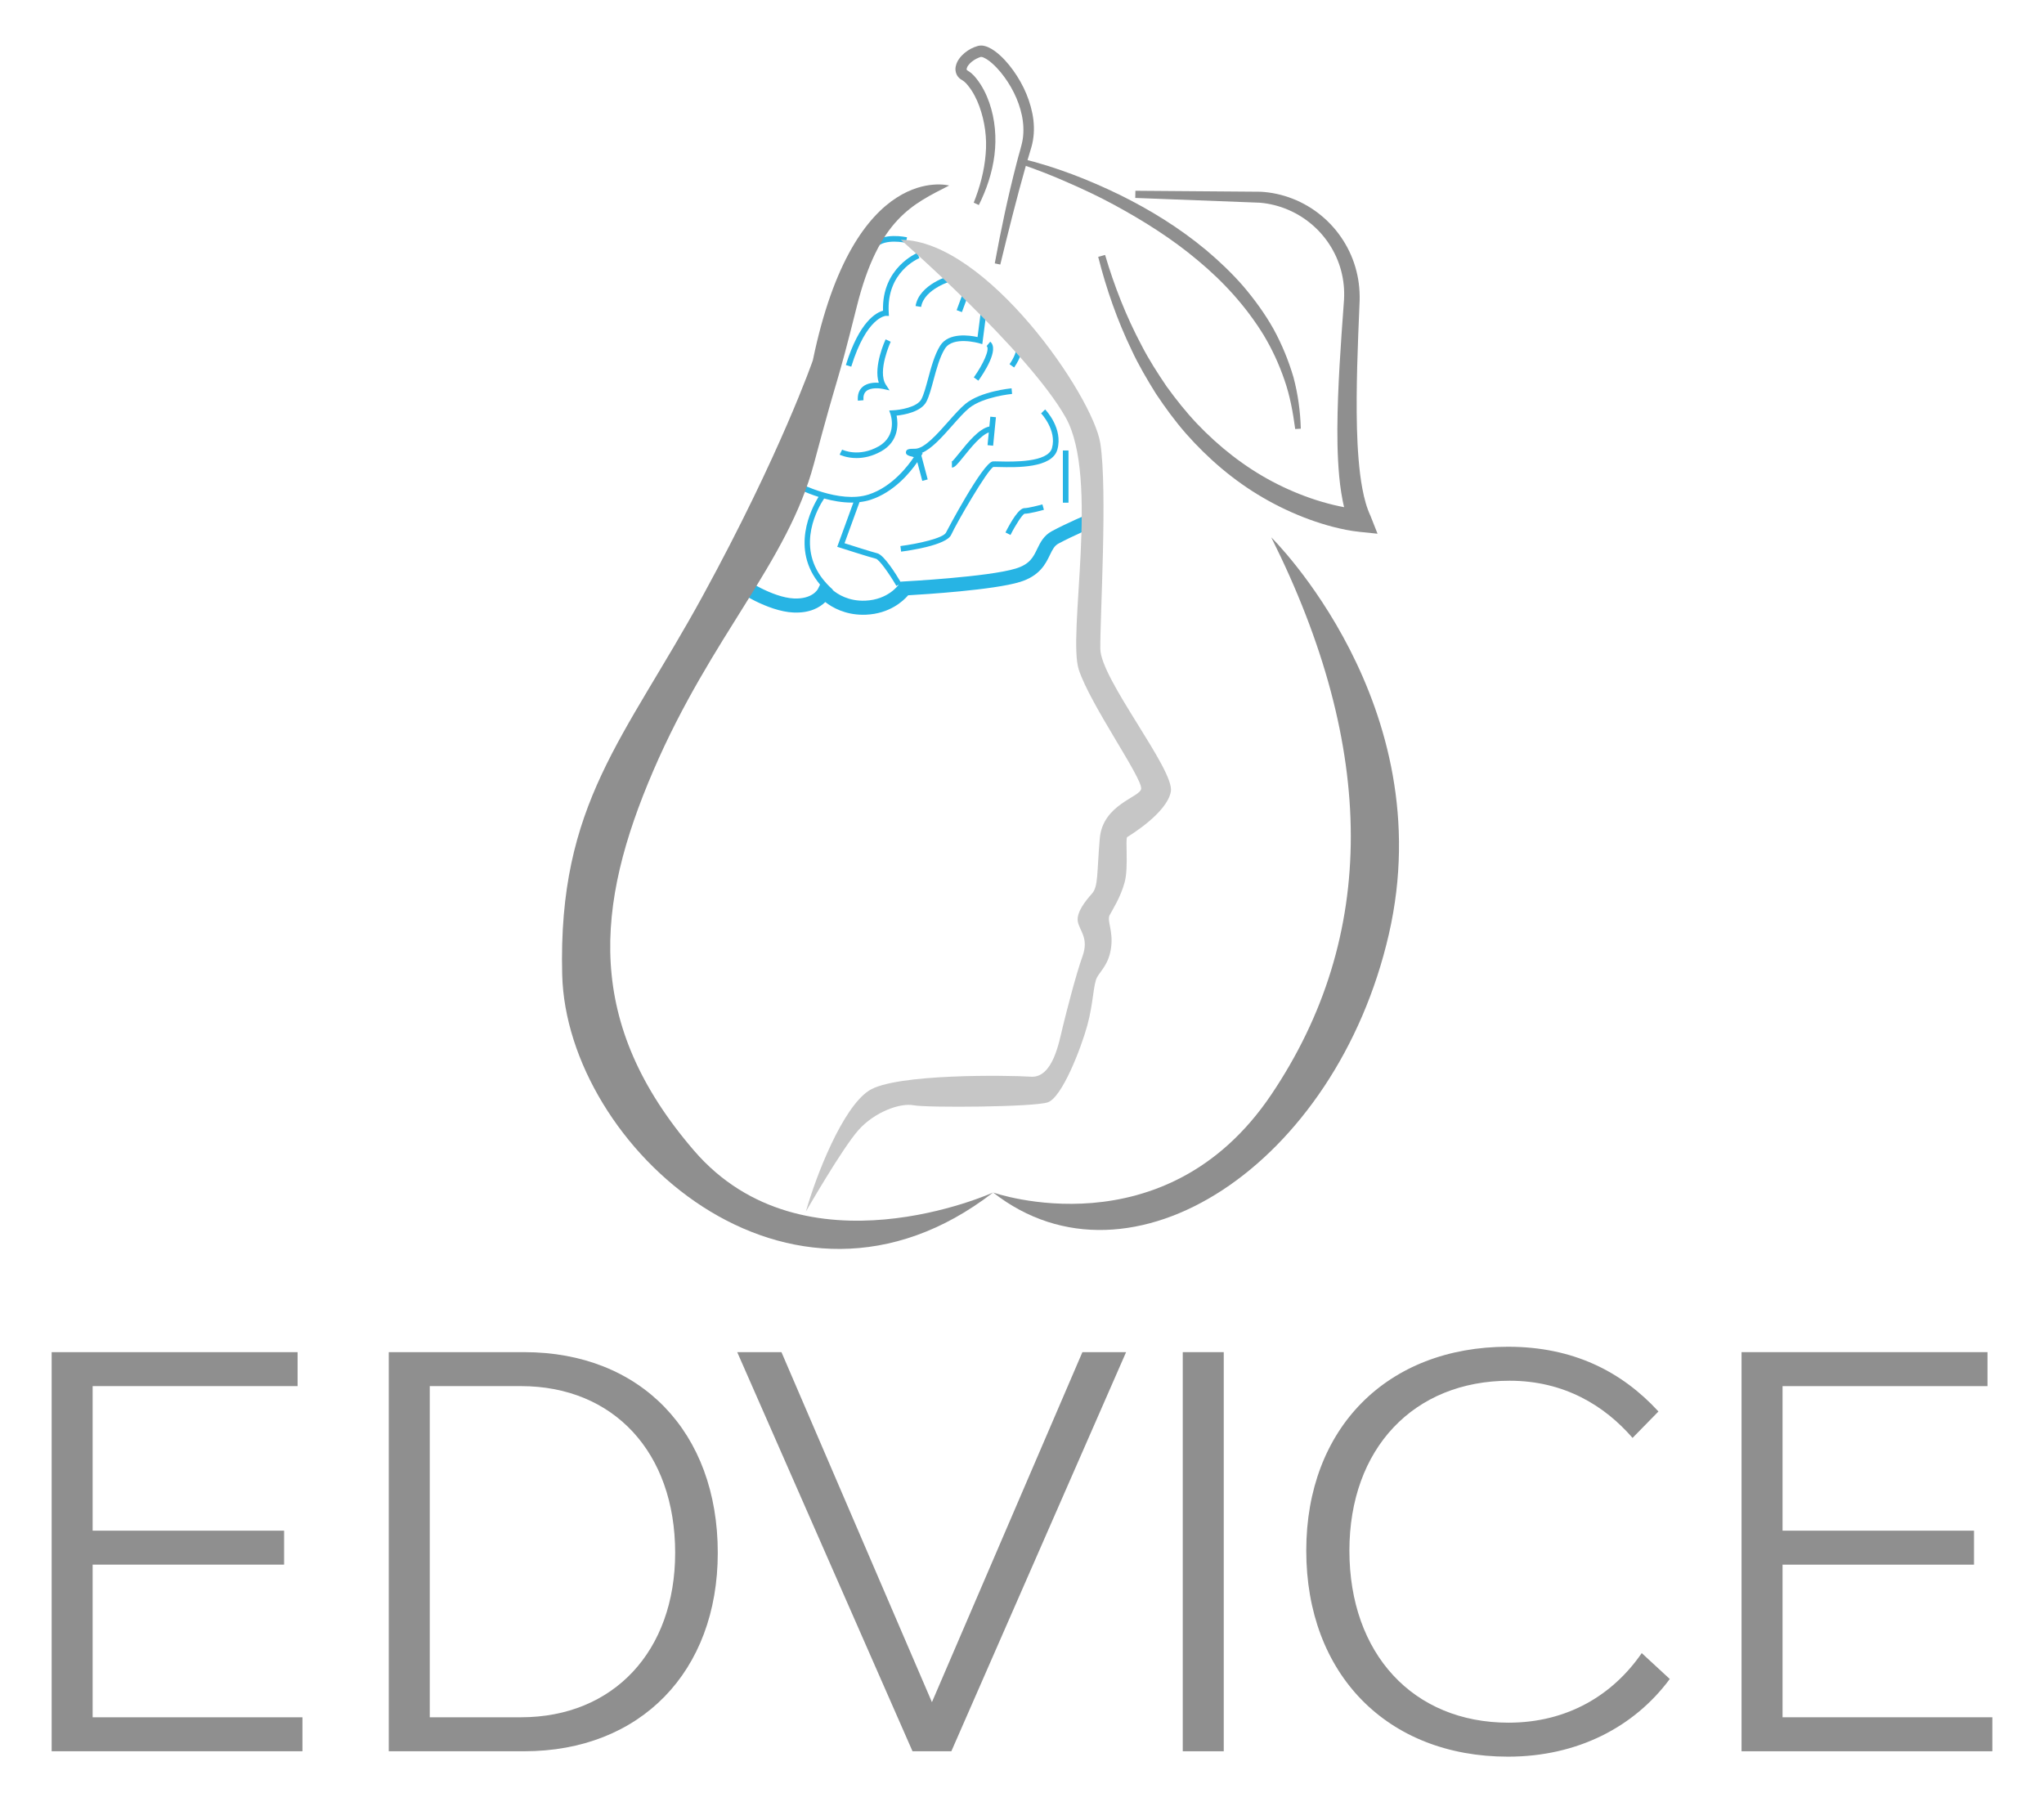 <?xml version="1.0" encoding="utf-8"?>
<!-- Generator: Adobe Illustrator 23.0.0, SVG Export Plug-In . SVG Version: 6.00 Build 0)  -->
<svg version="1.1" id="Layer_1" xmlns="http://www.w3.org/2000/svg" xmlns:xlink="http://www.w3.org/1999/xlink" x="0px" y="0px"
	 viewBox="0 0 1424.22 1255.73" style="enable-background:new 0 0 1424.22 1255.73;" xml:space="preserve">
<style type="text/css">
	.st0{fill:#27B4E4;}
	.st1{fill:#C6C6C6;}
	.st2{fill:#8F8F8F;}
</style>
<g>
	<g>
		<path class="st0" d="M758.65,358.01c-0.6,0.25-14.89,6.28-25.69,12.07c-5.77,3.09-8.15,8.04-10.26,12.4
			c-2.75,5.72-5.13,10.65-14.91,13.66c-19.11,5.88-77.13,8.95-77.71,8.98l-2.43,0.16l-0.14,0.21c-3.11-5.27-11.48-18.78-16.23-19.97
			c-3.65-0.91-17.65-5.35-22.83-7.01l10.44-28.65c2.57-0.29,5.1-0.78,7.54-1.56c16.68-5.36,28.01-19.45,32.73-26.31l3.46,13.07
			l3.78-1l-4.4-16.61l0.95-1.68l-0.77-0.15c6.93-2.8,14.33-11.16,21.52-19.28c4.2-4.74,8.16-9.22,11.53-11.96
			c9.75-7.95,29.77-9.89,29.97-9.91l-0.36-3.9c-0.87,0.08-21.4,2.07-32.08,10.77c-3.62,2.95-7.68,7.54-11.99,12.4
			c-7.86,8.88-16.77,18.94-23.21,18.94c-3.41,0-6.11,0-6.32,2.29c-0.15,1.58,0.73,2.48,5.5,3.56c-3.84,5.78-15.08,20.76-31.52,26.04
			c-20.41,6.56-48.76-8.14-49.04-8.29l-1.82,3.46c0.56,0.3,7.03,3.65,15.99,6.48c-5.03,8.12-19.71,36.37,1.06,61.14l-1.42,2.88
			c-0.15,0.3-3.78,7.32-16.79,6.76c-15.23-0.69-34.79-13.95-34.99-14.09l-5.53,8.08c0.89,0.61,22.04,14.97,40.08,15.79
			c11.66,0.54,18.53-3.63,22.28-7.29c4.87,3.79,13.75,8.86,26.36,8.86c0.64,0,1.29-0.01,1.95-0.04c16.42-0.67,25.9-9.44,29.45-13.53
			c11.1-0.63,59.59-3.66,77.87-9.28c13.86-4.27,17.9-12.65,20.85-18.76c1.98-4.12,3.25-6.52,6.06-8.02
			c10.4-5.57,24.72-11.62,24.87-11.68L758.65,358.01z M602.94,418.53c-11.75,0.5-19.43-4.59-22.8-7.47l0.17-0.19
			c-1.6-1.4-3.01-2.82-4.33-4.25l-2.34-2.72c-19.18-24-3.29-50.74,0.6-56.54c5.89,1.61,12.52,2.83,19.15,2.83
			c0.41,0,0.82-0.03,1.23-0.04L583.37,381l1.94,0.62c0.83,0.27,20.41,6.54,25.02,7.69c2.27,0.57,9.2,10.25,14.26,18.94l1.69-0.98
			C625.98,407.7,618.81,417.88,602.94,418.53z"/>
		<path class="st0" d="M617.26,220.09l2.14,0.06l-0.14-2.14c-1.8-28.42,20.42-37.77,21.37-38.15l-1.46-3.63
			c-0.25,0.1-24.83,10.33-23.9,40.27c-4.73,1.26-16.48,7.46-25.88,37.83l3.74,1.16C603.9,220.68,617.17,220.1,617.26,220.09z"/>
		<path class="st0" d="M641.83,213.85c2.06-12.75,21.75-18.28,21.95-18.34l-1.03-3.78c-0.91,0.25-22.32,6.25-24.79,21.49
			L641.83,213.85z"/>
		<path class="st0" d="M617.07,236.46c-0.38,0.83-8.53,18.6-4.75,30.22c-3.3-0.2-8.08,0.1-11.3,2.9c-2.52,2.2-3.62,5.43-3.27,9.61
			l3.9-0.32c-0.24-2.91,0.39-4.98,1.94-6.33c3.09-2.7,9.41-2.03,11.57-1.56l4.67,1.04l-2.6-4.01c-6.04-9.31,3.3-29.69,3.39-29.9
			L617.07,236.46z"/>
		<path class="st0" d="M631.15,169.18l0.87-3.82c-0.67-0.16-16.65-3.67-24.19,4.32l2.85,2.69C616.68,166,631,169.15,631.15,169.18z"
			/>
		
			<rect x="662.82" y="206.73" transform="matrix(0.346 -0.938 0.938 0.346 243.319 766.306)" class="st0" width="16.6" height="3.92"/>
		<path class="st0" d="M614.06,314.44c12.62-7.12,11.72-19.61,10.68-24.84c5.13-0.55,17.01-2.57,20.73-9.66
			c1.89-3.61,3.39-9.15,4.96-15.02c2.06-7.64,4.39-16.31,7.98-22c5.64-8.96,23.65-3.82,23.84-3.76l2.2,0.64l2.97-23.08l-3.88-0.5
			l-2.4,18.63c-5.59-1.24-20.15-3.38-26.04,5.99c-3.9,6.19-6.31,15.16-8.44,23.07c-1.52,5.65-2.96,10.99-4.65,14.22
			c-3.02,5.77-15.32,7.56-19.8,7.76l-2.63,0.12l0.87,2.48c0.21,0.61,5.05,15.01-8.3,22.55c-13.79,7.77-24.89,2.48-25.36,2.25
			l-1.75,3.5c0.32,0.16,4.89,2.38,11.79,2.38C601.65,319.16,607.62,318.07,614.06,314.44z"/>
		<path class="st0" d="M678.53,262.96l3.18,2.28c3.59-5.01,14.79-21.76,8.27-27.16l-2.5,3.02
			C690,243.18,684.89,254.08,678.53,262.96z"/>
		<path class="st0" d="M706.6,256.05c0.92-1.28,8.87-12.61,3.62-17.85l-2.77,2.77c2.06,2.06-1.19,8.85-4.03,12.79L706.6,256.05z"/>
		<path class="st0" d="M733,312.21c-2.82,10.13-27.46,9.54-36.76,9.31c-2.09-0.05-3.65-0.08-4.42-0.02
			c-6.92,0.58-32.42,49.07-32.64,49.55c-1.8,3.92-19.68,7.88-31.8,9.43l0.5,3.88c5.23-0.67,31.51-4.39,34.86-11.69
			c4.1-8.92,25.38-45.43,29.4-47.29c0.7-0.06,2.11-0.02,4,0.03c12,0.3,36.99,0.89,40.62-12.18c4.09-14.7-8-27.4-8.52-27.93
			l-2.81,2.72C725.55,288.17,736.48,299.69,733,312.21z"/>
		<path class="st0" d="M691.99,310.56l1.95-19.85l-3.9-0.38l-0.67,6.85c-7.21,1.45-15.02,11.12-20.84,18.35
			c-2.15,2.67-4.83,5.99-5.69,6.43c0.01,0,0.16-0.08,0.43-0.08v3.91c1.92,0,3.63-2.01,8.31-7.81c4.83-5.99,11.83-14.67,17.39-16.67
			l-0.87,8.86L691.99,310.56z"/>
		<path class="st0" d="M700.59,370.99l3.49,1.77c3.8-7.5,8.34-14.28,9.75-14.79c3.61,0,12.54-2.47,13.55-2.75l-1.06-3.77
			c-2.59,0.72-9.89,2.61-12.49,2.61C709.98,354.05,704.51,363.26,700.59,370.99z"/>
		<rect x="740.59" y="313.88" class="st0" width="3.91" height="36.38"/>
	</g>
</g>
<g>
	<g>
		<g>
			<path class="st1" d="M627.65,167.07c0,0,88.74,77.43,114.9,123.83c23.75,42.13,1.02,151.41,9.19,175.92s44.04,74.94,43.41,82.72
				c-0.49,5.98-26.81,10.72-28.85,34.72c-2.04,24-1.02,33.45-5.36,38.3c-4.34,4.85-10.98,13.02-9.96,19.4
				c1.02,6.38,7.92,11.49,3.32,24.26s-11.23,38.81-13.79,49.28s-6.89,35.75-22.21,34.72c-15.32-1.02-94.47-2.3-112.85,9.7
				c-18.38,12-36.77,58.98-43.92,84.26c0,0,25.53-44.43,36.77-56.94c11.23-12.51,28.85-18.89,38.3-17.11
				c9.45,1.79,83.49,1.28,93.45-2.04s23.23-37.79,27.57-53.62s4.09-28.85,6.89-33.7c2.81-4.85,8.17-9.19,9.7-20.68
				c1.53-11.49-3.06-18.64-1.02-22.47c2.04-3.83,7.66-12.51,10.47-22.98c2.81-10.47,0.26-30.38,1.79-31.4
				c1.53-1.02,27.57-16.6,30.38-31.66c2.81-15.06-48.89-78.26-49.15-99.45c-0.26-21.19,5.11-110.3,0-143.24
				C761.57,275.97,687.4,167.58,627.65,167.07z"/>
		</g>
	</g>
</g>
<g>
	<g>
		<g>
			<path class="st2" d="M691.99,830.91c0,0,119.49,42.13,193.79-68.17s73.53-241.28,0-388.35c0,0,118.73,116.43,81.96,276.52
				S787.74,905.98,691.99,830.91z"/>
		</g>
	</g>
</g>
<g>
	<g>
		<g>
			<path class="st2" d="M691.99,830.91c0,0-131.75,59.75-208.34-29.11s-68.94-170.81-28.34-265.03s93.45-144.77,111.83-213.71
				s14.55-48.26,29.87-109.53c15.32-61.28,39.06-71.24,64.34-84.26c0,0-66.09-17.95-94.98,121.79c0,0-22.21,64.34-76.6,163.92
				s-101.11,144.77-98.04,264.26C394.8,798.74,550.29,940.45,691.99,830.91z"/>
		</g>
	</g>
</g>
<g>
	<g>
		<g>
			<path class="st2" d="M693.14,183.52c4.3-23.43,9.21-46.71,15.22-69.83c1.37-5.71,3.48-11.77,4.3-16.89
				c0.77-5.39,0.51-10.96-0.63-16.41c-2.29-10.91-7.66-21.35-14.77-30.05c-3.51-4.22-7.82-8.43-11.97-10.26
				c-0.98-0.46-1.85-0.43-1.85-0.43c-0.91,0.26-2.23,0.79-3.25,1.34c-2.14,1.13-4.16,2.69-5.44,4.45c-0.69,0.86-1.05,1.77-1.18,2.39
				c-0.1,0.66-0.04,0.7,0.11,0.92c0.06,0.12,0.35,0.28,0.61,0.47c0.74,0.49,1.88,1.18,2.53,1.78l1.93,1.85l1.6,1.91
				c4.1,5.14,6.88,10.83,8.97,16.74c4.11,11.83,5.11,24.52,3.59,36.69c-1.54,12.2-5.5,23.89-10.88,34.67l-3.56-1.62
				c4.33-10.89,7.37-22.21,8.31-33.67c1.05-11.44-0.57-22.99-4.4-33.54c-1.92-5.25-4.55-10.36-7.94-14.46l-1.27-1.49l-1.3-1.22
				c-0.46-0.39-0.64-0.42-1.1-0.79c-1.01-0.57-2-1.19-2.9-2.22c-1.88-1.99-2.46-5.15-1.97-7.38c0.44-2.29,1.39-4.13,2.5-5.63
				c2.22-3.06,5.03-5.21,8.1-6.89c1.61-0.82,3.05-1.43,5-1.97c2.94-0.63,5.1,0.12,6.82,0.82c3.47,1.52,6.01,3.58,8.43,5.72
				c2.39,2.16,4.52,4.5,6.5,6.93c7.8,9.75,13.54,21.09,16.06,33.48c1.25,6.18,1.52,12.67,0.4,19.02c-0.5,3.19-1.58,6.33-2.38,9.04
				l-2.53,8.49c-6.46,22.75-12.21,45.81-17.82,68.86L693.14,183.52z"/>
		</g>
	</g>
</g>
<g>
	<g>
		<g>
			<path class="st2" d="M712.64,110.69c23.31,5.74,45.64,14.43,67.21,24.9c21.51,10.55,42.1,23.27,60.65,38.74
				c9.22,7.78,18.01,16.13,25.96,25.29c7.82,9.26,15.01,19.1,20.95,29.71c5.84,10.67,10.46,21.96,13.88,33.59
				c3.12,11.73,4.75,23.77,5.09,35.78l-3.91,0.23c-1.55-11.62-3.63-23.11-7.46-34.09c-3.76-10.98-8.6-21.54-14.58-31.46
				c-12.14-19.73-27.91-37.1-45.85-51.96c-17.82-15.03-37.75-27.55-58.36-38.74c-10.33-5.58-20.95-10.64-31.75-15.32
				c-10.74-4.79-21.77-9.1-32.85-12.89L712.64,110.69z"/>
		</g>
	</g>
</g>
<g>
	<g>
		<g>
			<path class="st2" d="M939.66,193.62"/>
		</g>
	</g>
</g>
<g>
	<g>
		<g>
			<path class="st2" d="M791.12,132.92l87.21,0.68c15.3,0.79,30.35,6.7,42.25,16.56c11.94,9.8,20.74,23.5,24.54,38.66
				c1.94,7.5,2.59,15.56,2.15,23.12l-0.89,21.71c-0.55,14.46-0.98,28.9-1.07,43.3c-0.07,14.39,0.15,28.76,1.31,42.87
				c0.59,7.05,1.39,14.05,2.68,20.81c1.26,6.74,3.04,13.33,5.66,18.87l0,0l4.88,12.38l-12.45-1.29c-6.67-0.69-12.22-1.9-18.11-3.37
				c-5.79-1.47-11.45-3.29-17.03-5.3c-11.12-4.09-21.85-9.13-32.03-15.05c-20.41-11.82-38.45-27.28-53.86-44.77
				c-7.68-8.79-14.56-18.2-20.99-27.87c-6.12-9.86-12.04-19.84-16.89-30.34c-10.05-20.82-17.65-42.67-23.28-64.93l4.81-1.32
				c6.41,21.75,14.73,42.9,25.3,62.79c5.12,10.04,11.24,19.48,17.51,28.76c6.57,9.07,13.52,17.85,21.19,25.96
				c15.37,16.13,33,30.04,52.54,40.37c9.75,5.17,19.93,9.47,30.36,12.85c5.22,1.65,10.5,3.12,15.81,4.26
				c5.21,1.12,10.9,2.03,15.6,2.33l-7.57,11.09l0,0c-3.33-7.71-5.01-15.34-6.21-22.87c-1.2-7.54-1.8-14.99-2.2-22.41
				c-0.76-14.83-0.52-29.5,0-44.11c0.54-14.6,1.43-29.14,2.42-43.64l1.56-21.73c0.61-6.9,0.25-13.48-1.22-20.08
				c-2.85-13.11-10.1-25.28-20.32-34.2c-10.17-8.97-23.29-14.64-36.97-15.77l-86.78-3.33L791.12,132.92z"/>
		</g>
	</g>
</g>
<g>
	<g>
		<path class="st2" d="M210.74,1196.56v23.68H35.99v-278.1h171.37v23.68H64.55v100.72h133.41v23.67H64.55v106.35H210.74z"/>
		<path class="st2" d="M500.13,1081.94c0,82.68-53.74,138.3-134.92,138.3h-94.33v-278.1h94.33
			C446.39,942.14,500.13,997.76,500.13,1081.94z M470.44,1081.94c0-69.9-42.84-116.13-107.48-116.13h-63.51v230.75h63.51
			C427.6,1196.56,470.44,1150.34,470.44,1081.94z"/>
		<path class="st2" d="M513.68,942.14h30.82l104.85,243.9l104.85-243.9h30.44l-121.76,278.1h-27.06L513.68,942.14z"/>
		<path class="st2" d="M824.12,942.14h28.56v278.1h-28.56V942.14z"/>
		<path class="st2" d="M910.18,1080.44c0-85.31,56.37-142.06,140.55-142.06c45.47,0,79.3,17.29,104.85,45.1l-18.04,18.42
			c-19.54-22.55-47.73-39.84-85.69-39.84c-66.89,0-111.61,47.35-111.61,118.38c0,71.78,44.35,119.88,110.87,119.88
			c41.34,0,72.9-19.54,92.82-48.48l19.54,18.04c-24.8,33.45-64.26,54.12-112.75,54.12C966.56,1224,910.18,1166.5,910.18,1080.44z"/>
		<path class="st2" d="M1388.23,1196.56v23.68h-174.75v-278.1h171.37v23.68h-142.8v100.72h133.41v23.67h-133.41v106.35H1388.23z"/>
	</g>
</g>
</svg>
